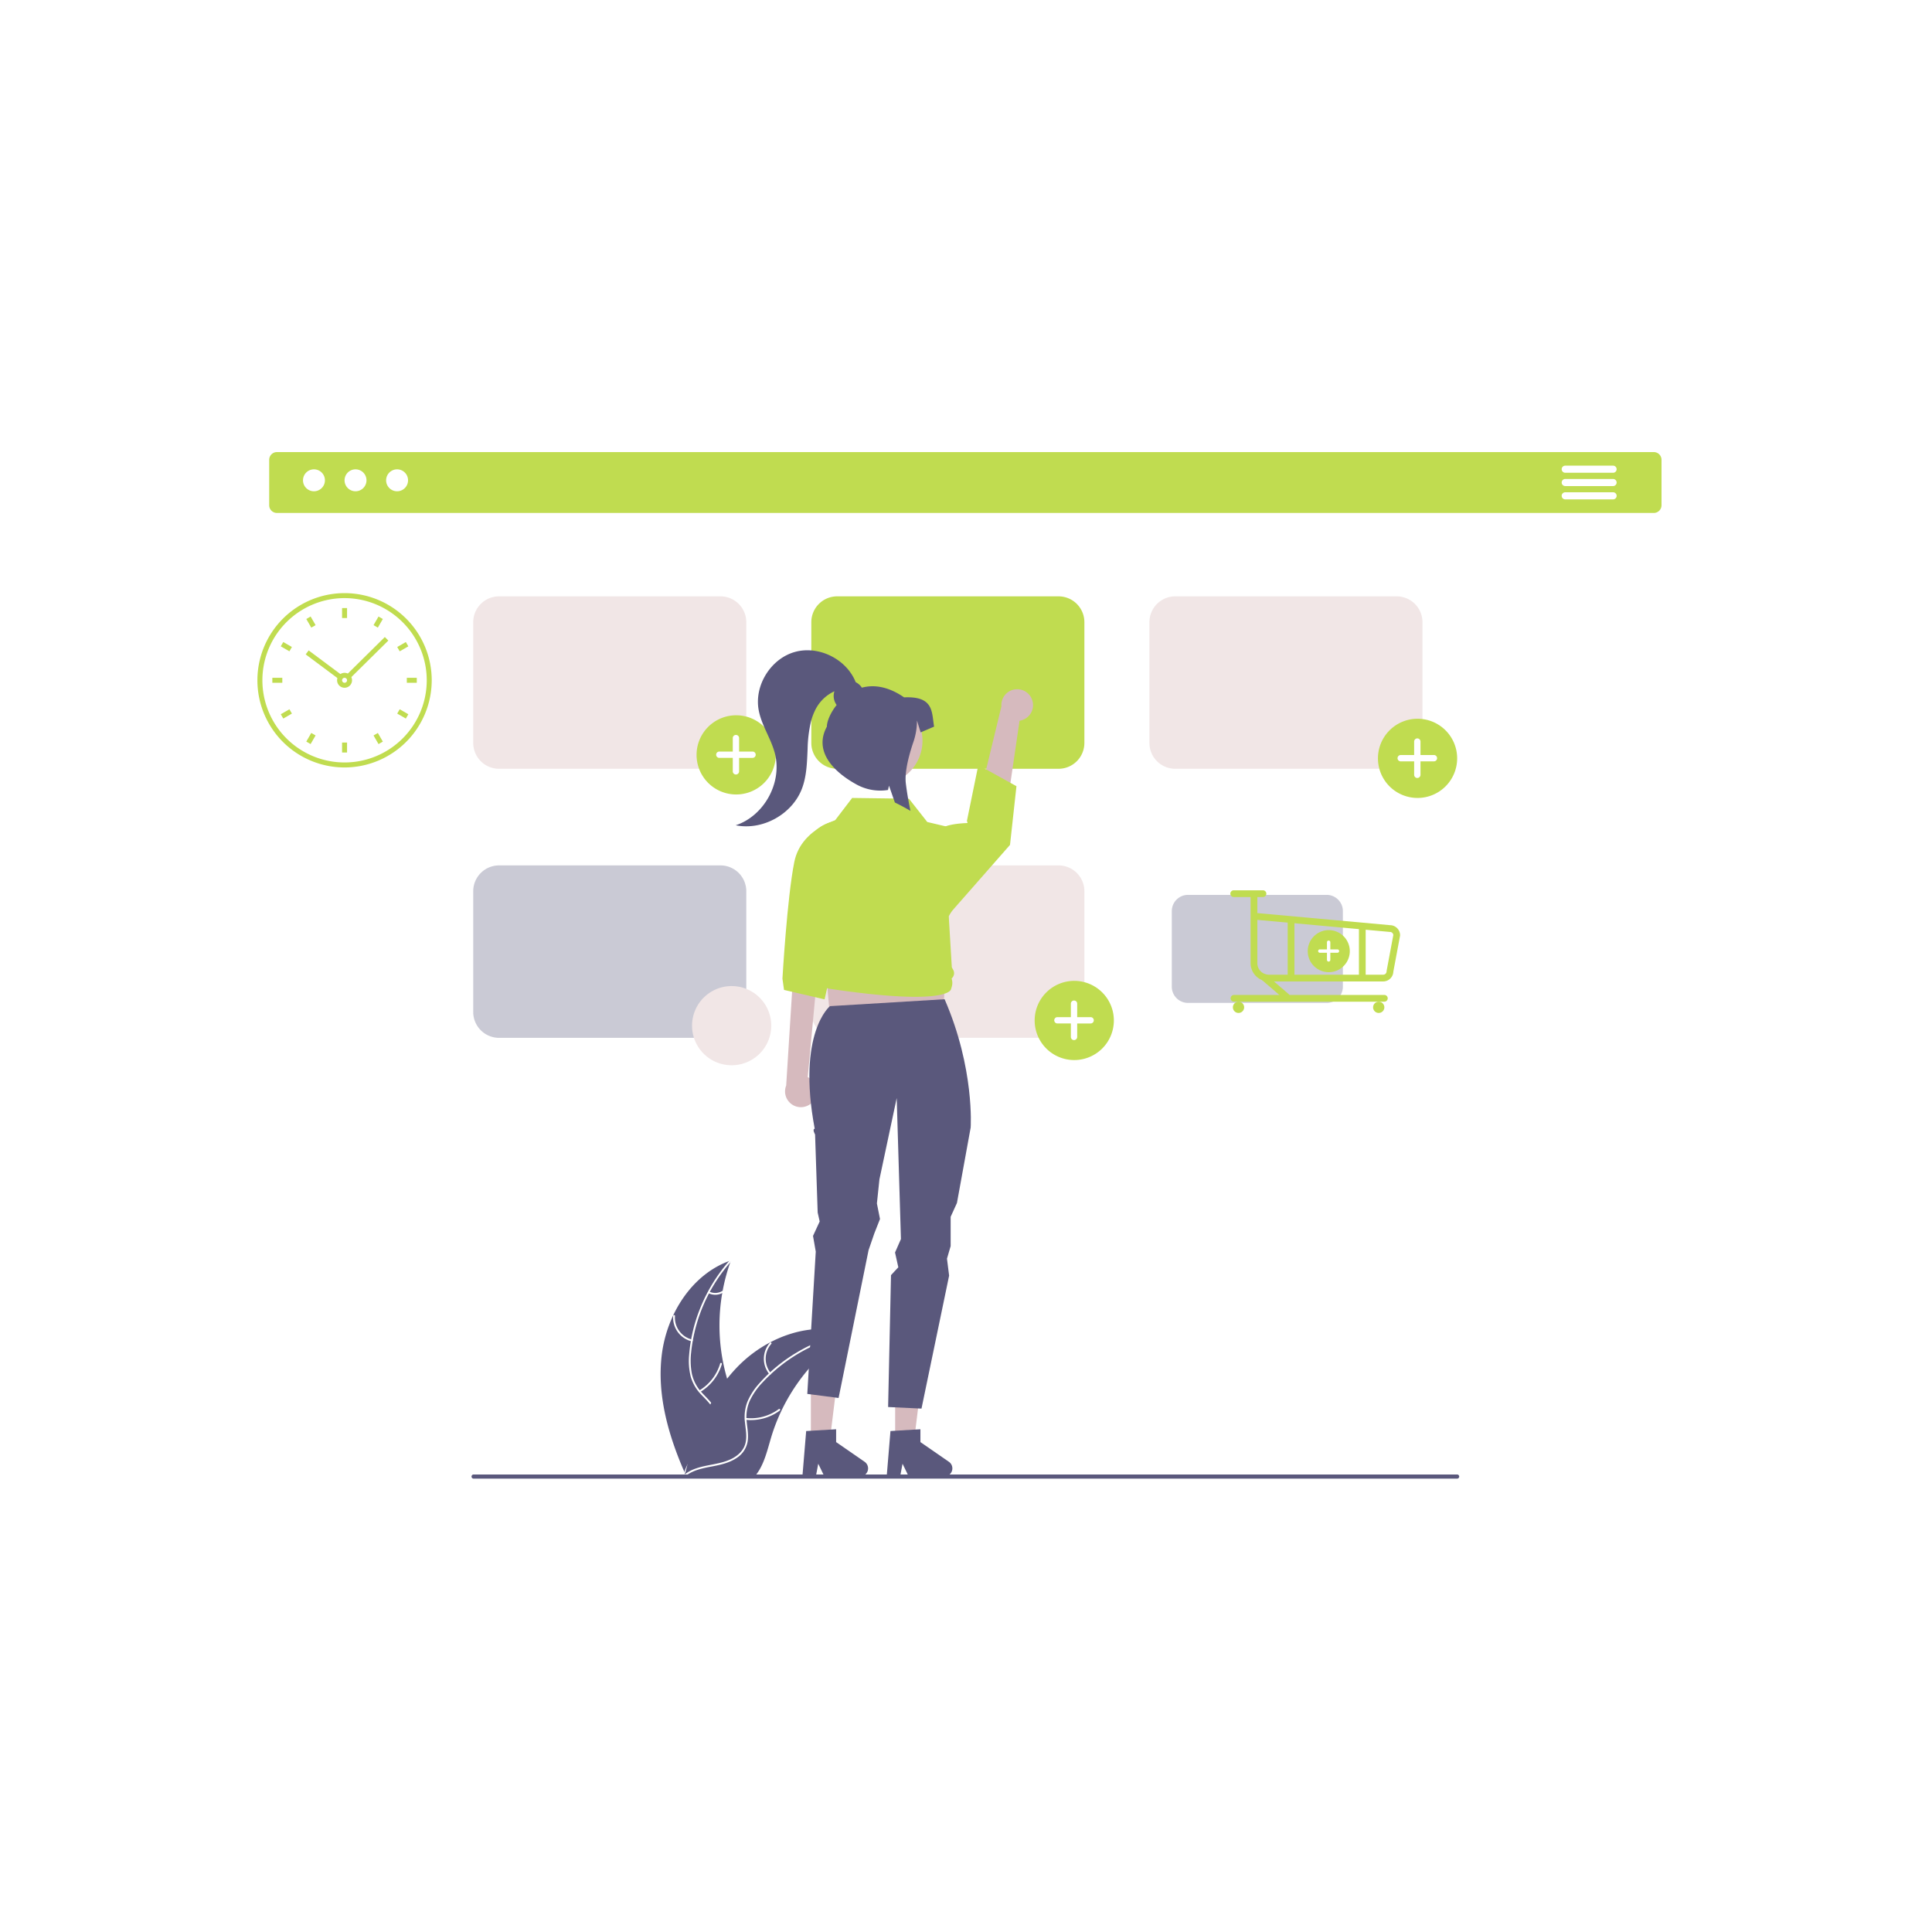 <svg xmlns="http://www.w3.org/2000/svg" xmlns:xlink="http://www.w3.org/1999/xlink" width="1500" height="1500" viewBox="0 0 1500 1500">
  <rect x="0" y="0" width="1500" height="1500" fill="#333333" stroke="none"/>
  <defs>
    <clipPath id="clip-undraw_add_to_cart_re_wrdo">
      <rect width="1500" height="1500"/>
    </clipPath>
  </defs>
  <g id="undraw_add_to_cart_re_wrdo" clip-path="url(#clip-undraw_add_to_cart_re_wrdo)">
    <rect width="1500" height="1500" fill="#fff"/>
    <g id="undraw_add_to_cart_re_wrdo-2" data-name="undraw_add_to_cart_re_wrdo">
      <rect id="Rectangle_2123" data-name="Rectangle 2123" width="1500" height="1500" fill="#fff" opacity="0"/>
      <path id="Path_14820" data-name="Path 14820" d="M1284.01,398.254H214.988A6,6,0,0,1,209,392.259V356.995A6,6,0,0,1,214.988,351H1284.01a6.006,6.006,0,0,1,5.99,5.995v35.264a6,6,0,0,1-5.99,5.995Z" fill="#c0dc50"/>
      <path id="Path_14821" data-name="Path 14821" d="M243.75,381.419a8.512,8.512,0,1,0-8.5-8.511A8.506,8.506,0,0,0,243.75,381.419Z" fill="#fff"/>
      <path id="Path_14822" data-name="Path 14822" d="M276.019,381.419a8.512,8.512,0,1,0-8.5-8.511A8.506,8.506,0,0,0,276.019,381.419Z" fill="#fff"/>
      <path id="Path_14823" data-name="Path 14823" d="M308.289,381.419a8.512,8.512,0,1,0-8.5-8.511A8.506,8.506,0,0,0,308.289,381.419Z" fill="#fff"/>
      <path id="Path_14824" data-name="Path 14824" d="M1252.4,367.049h-37.16a2.756,2.756,0,0,1,0-5.512h37.16a2.757,2.757,0,0,1,2.75,2.751,2.752,2.752,0,0,1-2.74,2.761Z" fill="#fff"/>
      <path id="Path_14825" data-name="Path 14825" d="M1252.4,377.383h-37.16a2.756,2.756,0,0,1,0-5.512h37.16a2.757,2.757,0,0,1,2.75,2.751,2.752,2.752,0,0,1-2.74,2.761Z" fill="#fff"/>
      <path id="Path_14826" data-name="Path 14826" d="M1252.4,387.717h-37.16a2.756,2.756,0,1,1,0-5.512h37.16a2.756,2.756,0,0,1,.01,5.512Z" fill="#fff"/>
      <path id="Path_14827" data-name="Path 14827" d="M513.818,1051.76c3.934-31.67,23.537-62.872,53.7-73.178a147.193,147.193,0,0,0,.007,100.948c4.635,12.55,11.1,26.03,6.736,38.69-2.712,7.87-9.349,13.89-16.768,17.66s-15.652,5.56-23.783,7.32l-1.6,1.32C519.207,1115.34,509.884,1083.43,513.818,1051.76Z" fill="#5a587c"/>
      <path id="Path_14828" data-name="Path 14828" d="M567.821,979.18a125.764,125.764,0,0,0-31.2,70.73,54.2,54.2,0,0,0,.615,16.95,31.021,31.021,0,0,0,7.711,14.39c3.475,3.83,7.472,7.33,9.959,11.94a19.006,19.006,0,0,1,.928,15.51c-2.2,6.31-6.523,11.44-10.929,16.32-4.892,5.42-10.06,10.97-12.139,18.15-.252.87-1.586.42-1.334-.44,3.618-12.5,15.731-19.59,21.507-30.84,2.7-5.26,3.827-11.35,1.3-16.89-2.21-4.85-6.328-8.47-9.881-12.31a33.131,33.131,0,0,1-8.063-13.8,50.051,50.051,0,0,1-1.264-16.86,122.04,122.04,0,0,1,8.9-37.05,127.994,127.994,0,0,1,22.971-36.854c.6-.674,1.526.386.929,1.055Z" fill="#fff"/>
      <path id="Path_14829" data-name="Path 14829" d="M536.994,1041.4a18.854,18.854,0,0,1-14.335-19.75.681.681,0,0,1,.238-.47.7.7,0,0,1,.5-.18.7.7,0,0,1,.668.72,17.46,17.46,0,0,0,13.373,18.34C538.314,1040.27,537.869,1041.61,536.994,1041.4Z" fill="#fff"/>
      <path id="Path_14830" data-name="Path 14830" d="M542.924,1079.55a36.341,36.341,0,0,0,16.21-20.93c.255-.87,1.589-.43,1.334.44a37.787,37.787,0,0,1-16.912,21.74C542.777,1081.26,542.15,1080.01,542.924,1079.55Z" fill="#fff"/>
      <path id="Path_14831" data-name="Path 14831" d="M550.726,1002.81a10.62,10.62,0,0,0,10.1-.52c.773-.47,1.4.79.632,1.26a11.9,11.9,0,0,1-11.175.59.723.723,0,0,1-.4-.35.749.749,0,0,1-.048-.54.7.7,0,0,1,.352-.4A.669.669,0,0,1,550.726,1002.81Z" fill="#fff"/>
      <path id="Path_14832" data-name="Path 14832" d="M659.474,1035.14c-.474.31-.948.62-1.423.94a141.608,141.608,0,0,0-17.95,14.03c-.439.4-.878.8-1.3,1.2a148.335,148.335,0,0,0-32.143,44.05,144.077,144.077,0,0,0-7.873,20.4c-2.905,9.65-5.288,20.34-11.038,28.24a24.707,24.707,0,0,1-1.921,2.37H533.853c-.118-.06-.237-.1-.355-.16l-2.075.09c.083-.37.178-.75.261-1.11.047-.22.107-.43.154-.65.035-.14.071-.28.095-.41.012-.05.024-.1.035-.13.024-.13.06-.25.084-.37.521-2.12,1.059-4.25,1.612-6.37,0-.02,0-.02.012-.03a211.674,211.674,0,0,1,17.784-46.74c.238-.44.475-.89.736-1.33a136.776,136.776,0,0,1,12.319-18.71,120.2,120.2,0,0,1,8.074-9.25,100.8,100.8,0,0,1,25.231-18.92c18.639-9.85,40.217-13.63,60.137-7.61C658.466,1034.82,658.965,1034.98,659.474,1035.14Z" fill="#5a587c"/>
      <path id="Path_14833" data-name="Path 14833" d="M659.357,1035.81a125.437,125.437,0,0,0-67.449,37.66,54.132,54.132,0,0,0-9.7,13.9,31.077,31.077,0,0,0-2.5,16.14c.476,5.15,1.558,10.36.776,15.53a18.975,18.975,0,0,1-8.59,12.95c-5.544,3.71-12.089,5.21-18.541,6.45-7.163,1.37-14.625,2.69-20.6,7.17-.725.54-1.524-.62-.8-1.16,10.4-7.79,24.34-6.16,35.718-11.66,5.31-2.57,9.879-6.75,11.194-12.7,1.15-5.2.039-10.58-.488-15.78a33.155,33.155,0,0,1,1.858-15.88,50.117,50.117,0,0,1,9.13-14.22,121.912,121.912,0,0,1,29.383-24.23,128.012,128.012,0,0,1,40.505-15.58c.885-.17.987,1.23.108,1.41Z" fill="#fff"/>
      <path id="Path_14834" data-name="Path 14834" d="M597.328,1066.9a18.869,18.869,0,0,1,.432-24.41c.6-.68,1.679.22,1.078.9a17.479,17.479,0,0,0-.355,22.71C599.059,1066.8,597.9,1067.6,597.328,1066.9Z" fill="#fff"/>
      <path id="Path_14835" data-name="Path 14835" d="M579.123,1100.93a36.216,36.216,0,0,0,25.528-6.94c.727-.54,1.526.62.8,1.16a37.76,37.76,0,0,1-26.579,7.17C577.971,1102.22,578.227,1100.83,579.123,1100.93Z" fill="#fff"/>
      <path id="Path_14836" data-name="Path 14836" d="M631.5,1044.37a10.705,10.705,0,0,0,8.375,5.68c.9.08.644,1.47-.251,1.38a11.972,11.972,0,0,1-9.279-6.26.75.75,0,0,1-.1-.53.724.724,0,0,1,.282-.45.657.657,0,0,1,.525-.11.667.667,0,0,1,.453.29Z" fill="#fff"/>
      <path id="Path_14837" data-name="Path 14837" d="M559.384,596.881H387.451a20.074,20.074,0,0,1-20.04-20.064V483.063A20.074,20.074,0,0,1,387.451,463H559.384a20.074,20.074,0,0,1,20.04,20.063v93.754a20.074,20.074,0,0,1-20.04,20.064Z" fill="#f1e6e6"/>
      <path id="Path_14838" data-name="Path 14838" d="M821.876,596.881H649.943a20.074,20.074,0,0,1-20.04-20.064V483.063A20.074,20.074,0,0,1,649.943,463H821.876a20.074,20.074,0,0,1,20.04,20.063v93.754a20.074,20.074,0,0,1-20.04,20.064Z" fill="#c0dc50"/>
      <path id="Path_14839" data-name="Path 14839" d="M1084.37,596.881H912.435A20.074,20.074,0,0,1,892.4,576.817V483.063A20.074,20.074,0,0,1,912.435,463H1084.37a20.081,20.081,0,0,1,20.04,20.063v93.754a20.081,20.081,0,0,1-20.04,20.064Z" fill="#f1e6e6"/>
      <path id="Path_14840" data-name="Path 14840" d="M559.384,805.776H387.451a20.076,20.076,0,0,1-20.04-20.065V691.958a20.072,20.072,0,0,1,20.04-20.063H559.384a20.072,20.072,0,0,1,20.04,20.062v93.754a20.076,20.076,0,0,1-20.04,20.065Z" fill="rgba(90,88,124,0.32)"/>
      <path id="Path_14841" data-name="Path 14841" d="M821.876,805.776H649.943a20.076,20.076,0,0,1-20.04-20.065V691.958a20.072,20.072,0,0,1,20.04-20.063H821.876a20.072,20.072,0,0,1,20.04,20.062v93.754a20.076,20.076,0,0,1-20.04,20.065Z" fill="#f1e6e6"/>
      <path id="Path_14842" data-name="Path 14842" d="M834.016,823.027a30.744,30.744,0,1,0-30.707-30.744A30.725,30.725,0,0,0,834.016,823.027Z" fill="#c0dc50"/>
      <path id="Path_14843" data-name="Path 14843" d="M846.768,789.7H836.327V779.249a2.456,2.456,0,0,0-2.456-2.46h0a2.45,2.45,0,0,0-1.737.721,2.436,2.436,0,0,0-.533.8,2.477,2.477,0,0,0-.187.942V789.7H820.973a2.458,2.458,0,0,0-2.456,2.459h0a2.456,2.456,0,0,0,2.456,2.46h10.441v10.453a2.477,2.477,0,0,0,.187.942,2.456,2.456,0,0,0,2.27,1.518h0a2.46,2.46,0,0,0,2.457-2.46V794.621h10.44a2.454,2.454,0,0,0,1.737-.72,2.459,2.459,0,0,0,.72-1.74h0a2.46,2.46,0,0,0-1.517-2.272,2.445,2.445,0,0,0-.94-.187Z" fill="#fff"/>
      <path id="Path_14844" data-name="Path 14844" d="M1100.55,619.524a30.745,30.745,0,1,0-30.71-30.745A30.719,30.719,0,0,0,1100.55,619.524Z" fill="#c0dc50"/>
      <path id="Path_14845" data-name="Path 14845" d="M1113.3,586.2h-10.44V575.745a2.529,2.529,0,0,0-.19-.941,2.362,2.362,0,0,0-.53-.8,2.464,2.464,0,0,0-1.74-.721h0a2.464,2.464,0,0,0-1.74.721,2.494,2.494,0,0,0-.72,1.739V586.2H1087.5a2.462,2.462,0,0,0-.94.187,2.437,2.437,0,0,0-.79.533,2.57,2.57,0,0,0-.54.8,2.528,2.528,0,0,0-.18.942h0a2.523,2.523,0,0,0,.18.941,2.57,2.57,0,0,0,.54.8,2.437,2.437,0,0,0,.79.533,2.462,2.462,0,0,0,.94.187h10.44V601.57a2.493,2.493,0,0,0,.72,1.74,2.468,2.468,0,0,0,1.74.72h0a2.458,2.458,0,0,0,2.46-2.46V591.117h10.44a2.469,2.469,0,0,0,1.74-.72,2.725,2.725,0,0,0,.53-.8,2.539,2.539,0,0,0,.19-.942h0a2.533,2.533,0,0,0-.19-.941,2.725,2.725,0,0,0-.53-.8,2.469,2.469,0,0,0-1.74-.72Z" fill="#fff"/>
      <path id="Path_14846" data-name="Path 14846" d="M571.524,616.828a30.744,30.744,0,1,0-30.708-30.744A30.725,30.725,0,0,0,571.524,616.828Z" fill="#c0dc50"/>
      <path id="Path_14847" data-name="Path 14847" d="M584.276,583.5H573.835V573.05a2.456,2.456,0,0,0-2.456-2.46h0a2.454,2.454,0,0,0-.941.187,2.46,2.46,0,0,0-1.516,2.273h0V583.5H558.481a2.459,2.459,0,0,0-2.457,2.459h0a2.458,2.458,0,0,0,2.457,2.46h10.441v10.453a2.459,2.459,0,0,0,2.457,2.46h0a2.46,2.46,0,0,0,2.456-2.46V588.422h10.441a2.46,2.46,0,0,0,2.457-2.46h0a2.46,2.46,0,0,0-2.457-2.46h0Z" fill="#fff"/>
      <path id="Path_14848" data-name="Path 14848" d="M801.428,543.615a12.219,12.219,0,0,1-9.855,15.936l-14.2,97.036L754.082,645.2l23.427-96.86a12.274,12.274,0,0,1,23.919-4.722Z" fill="#d6babe"/>
      <path id="Path_14849" data-name="Path 14849" d="M631.835,854.4a12.229,12.229,0,0,0-4.7-18.143l9.579-103.216-20.063,10.3-6.265,99.462a12.277,12.277,0,0,0,21.45,11.6Z" fill="#d6babe"/>
      <path id="Path_14850" data-name="Path 14850" d="M645.542,802.191l86.1-3.316,4.967-89.516H637.264Z" fill="#d6babe"/>
      <path id="Path_14851" data-name="Path 14851" d="M629.562,1118.32h14.713l7-56.81H629.56Z" fill="#d6babe"/>
      <path id="Path_14852" data-name="Path 14852" d="M625.913,1111.06l23.258-1.39v9.97l22.112,15.29a6.231,6.231,0,0,1-3.537,11.36H640.057l-4.773-9.86-1.864,9.86H622.98Z" fill="#5a587c"/>
      <path id="Path_14853" data-name="Path 14853" d="M695,1118.32h14.713l7-56.81H695Z" fill="#d6babe"/>
      <path id="Path_14854" data-name="Path 14854" d="M644.347,781.177s-25.761,20.823-11.8,95.186c-2.126.254.282,4.451.282,4.451l2.015,60.592,1.557,6.945-5.177,11.205,2.134,12.176-6.58,110.5,24.307,3.15L674.35,970.631l4.43-12.9,4.444-11.308-2.4-12.059,1.966-18.717L696.2,852.534l3.283,109.458-4.581,10.45,2.55,11.471L691.774,990,689.53,1092.41l25.918,1.22,21.445-103.24-1.662-13.175,2.853-9.741V944.721l4.886-10.739,10.653-58.554s3.214-45.766-20.234-99.621Z" fill="#5a587c"/>
      <path id="Path_14855" data-name="Path 14855" d="M654.846,634.963s-32.538,6.443-38.144,34.224-9.214,90.651-9.214,90.651l1.228,8.755,31.475,7.307,20.088-88.09Z" fill="#c0dc50"/>
      <path id="Path_14856" data-name="Path 14856" d="M729.1,644.34s3.3-4.627,21.768-5.341c.76-.029-.181-1.54-.181-1.54l8.882-43.467,29.6,16.409-5,45.57-48.642,55.391Z" fill="#c0dc50"/>
      <path id="Path_14857" data-name="Path 14857" d="M710.651,773.923c-13.936,0-34.913-1.538-66.492-6.232a9.651,9.651,0,0,1-8.1-8.085,7.319,7.319,0,0,1-1.226-8.3l.029-.058-.715-.844a7.824,7.824,0,0,1-.521-9.449l-9.78-70.047a29.51,29.51,0,0,1,20.5-32.374l3.611-1.125,13.652-17.88.27,0,43.83.585L719.935,638.2l22.993,5.428.059.35,5.339,30.881c2.777,16.062-3.591,22.38-11.719,36.505l2.386,39.669L740.075,753a5.34,5.34,0,0,1-1.276,6.7,10.4,10.4,0,0,1,.141,6.432l-.562,1.861c0,.053-.149.81-1.363,1.733C734.826,771.385,728.541,773.923,710.651,773.923Z" fill="#c0dc50"/>
      <path id="Path_14858" data-name="Path 14858" d="M691.353,1111.06l23.257-1.39v9.97l22.112,15.29a6.231,6.231,0,0,1-3.537,11.36H705.5l-4.773-9.86-1.863,9.86H688.42Z" fill="#5a587c"/>
      <path id="Path_14859" data-name="Path 14859" d="M715.781,580.565a34.363,34.363,0,1,0-39.423,28.448A34.4,34.4,0,0,0,715.781,580.565Z" fill="#d6babe"/>
      <path id="Path_14860" data-name="Path 14860" d="M701.955,541.439c-12.594-8.672-23.684-9.993-32.8-7.533a11.984,11.984,0,0,0-4.79-4.259c-7.106-17.925-28.729-28.689-47.285-23.456-18.677,5.266-31.563,25.979-28.049,45.084,2.178,11.842,9.622,22.1,12.616,33.759,5.8,22.576-8.343,48.437-30.462,55.714,20.943,4.21,43.995-8.6,51.508-28.616,3.649-9.724,3.869-20.34,4.333-30.717a101.984,101.984,0,0,1,2.615-21.271,45.5,45.5,0,0,1,3.381-9.057A30.978,30.978,0,0,1,647.842,536.7a11.846,11.846,0,0,0,1.726,10.651c-4.911,6.159-7.585,12.821-7.585,16.81-10.2,18.669,4.388,34.705,23.035,44.92a38.17,38.17,0,0,0,24.409,4.26l.78-3.334,1.057,3,3.529,10.069q6.1,2.958,12.1,6.484c-1.52-7.145-2.749-14.277-3.6-21.25-1.171-9.49,2.912-23.619,5.857-32.211a50.769,50.769,0,0,0,2.773-16.459v-.245l2.868,9.222,10.44-4.459C723.3,553,725.241,540.341,701.955,541.439Z" fill="#5a587c"/>
      <path id="Path_14861" data-name="Path 14861" d="M1131.32,1148H367.679a1.591,1.591,0,0,1-1.128-.47,1.613,1.613,0,0,1,0-2.27,1.591,1.591,0,0,1,1.128-.47H1131.32a1.6,1.6,0,0,1,0,3.21Z" fill="#5a587c"/>
      <path id="Path_14862" data-name="Path 14862" d="M568.014,827.068a30.744,30.744,0,1,0-30.708-30.744A30.725,30.725,0,0,0,568.014,827.068Z" fill="#f1e6e6"/>
      <path id="Path_14863" data-name="Path 14863" d="M1030.05,778.654H922.341a12.576,12.576,0,0,1-12.554-12.569V707.353a12.575,12.575,0,0,1,12.554-12.568H1030.05a12.573,12.573,0,0,1,12.55,12.568v58.732a12.574,12.574,0,0,1-12.55,12.569Z" fill="rgba(90,88,124,0.32)"/>
      <path id="Path_14864" data-name="Path 14864" d="M1031.63,754.8a16.326,16.326,0,1,0-16.3-16.327A16.317,16.317,0,0,0,1031.63,754.8Z" fill="#c0dc50"/>
      <path id="Path_14865" data-name="Path 14865" d="M1038.41,737.1h-5.55v-5.552a1.326,1.326,0,0,0-.38-.923,1.348,1.348,0,0,0-.42-.283,1.305,1.305,0,0,0-1.81,1.206V737.1h-5.54a1.3,1.3,0,0,0-1.31,1.306h0a1.428,1.428,0,0,0,.1.5,1.391,1.391,0,0,0,.28.423,1.411,1.411,0,0,0,.43.284,1.331,1.331,0,0,0,.5.1h5.54v5.551a1.326,1.326,0,0,0,.38.924,1.334,1.334,0,0,0,.93.382h0a1.3,1.3,0,0,0,1.3-1.306v-5.551h5.55a1.3,1.3,0,0,0,1.3-1.306h0a1.326,1.326,0,0,0-.38-.924,1.313,1.313,0,0,0-.43-.283,1.227,1.227,0,0,0-.49-.1Z" fill="#fff"/>
      <path id="Path_14866" data-name="Path 14866" d="M1073.93,761.988H985.168a14.234,14.234,0,0,1-14.21-14.226V694.717a2.618,2.618,0,0,1,5.236,0v14.206l103.1,9.383a7.873,7.873,0,0,1,7.73,7.862,2.61,2.61,0,0,1-.05.483l-5.19,27.742a7.879,7.879,0,0,1-7.85,7.595Zm-97.736-47.8v33.576a8.988,8.988,0,0,0,8.974,8.984h88.762a2.626,2.626,0,0,0,1.85-.768,2.673,2.673,0,0,0,.77-1.853,2.611,2.611,0,0,1,.04-.483l5.18-27.676a2.619,2.619,0,0,0-2.61-2.419,2.212,2.212,0,0,1-.23-.011Z" fill="#c0dc50"/>
      <path id="Path_14867" data-name="Path 14867" d="M961.582,786.449a4.368,4.368,0,1,0-4.363-4.368A4.365,4.365,0,0,0,961.582,786.449Z" fill="#c0dc50"/>
      <path id="Path_14868" data-name="Path 14868" d="M1070.44,786.449a4.368,4.368,0,1,0-4.37-4.368A4.362,4.362,0,0,0,1070.44,786.449Z" fill="#c0dc50"/>
      <path id="Path_14869" data-name="Path 14869" d="M1074.8,777.713H958.092a2.621,2.621,0,0,1,0-5.242H1074.8a2.621,2.621,0,0,1,0,5.242Z" fill="#c0dc50"/>
      <path id="Path_14870" data-name="Path 14870" d="M980.557,696.463H957.869a2.621,2.621,0,0,1,0-5.242h22.688a2.621,2.621,0,0,1,0,5.242Z" fill="#c0dc50"/>
      <path id="Path_14871" data-name="Path 14871" d="M998.758,776.378a2.6,2.6,0,0,1-1.7-.633l-17.207-14.8a2.62,2.62,0,1,1,3.412-3.976l17.211,14.8a2.62,2.62,0,0,1,.82,1.332,2.546,2.546,0,0,1-.08,1.567,2.617,2.617,0,0,1-2.452,1.71Z" fill="#c0dc50"/>
      <path id="Path_14872" data-name="Path 14872" d="M1002.38,760.377a2.623,2.623,0,0,1-1-.2,2.679,2.679,0,0,1-.85-.568,2.726,2.726,0,0,1-.565-.85,2.616,2.616,0,0,1-.2-1V715.683a2.613,2.613,0,0,1,4.464-1.853,2.588,2.588,0,0,1,.77,1.853v42.073a2.655,2.655,0,0,1-.2,1,2.508,2.508,0,0,1-.57.851,2.571,2.571,0,0,1-1.85.767Z" fill="#c0dc50"/>
      <path id="Path_14873" data-name="Path 14873" d="M1057.68,760.377a2.624,2.624,0,0,1-1-.2,2.663,2.663,0,0,1-.85-.568,2.619,2.619,0,0,1-.56-.85,2.475,2.475,0,0,1-.2-1V719.178a2.622,2.622,0,0,1,2.61-2.616,2.622,2.622,0,0,1,2.62,2.616v38.578a2.655,2.655,0,0,1-.2,1,2.619,2.619,0,0,1-.56.85,2.8,2.8,0,0,1-.85.568,2.636,2.636,0,0,1-1.01.2Z" fill="#c0dc50"/>
      <g id="Group_421" data-name="Group 421" transform="translate(-124.759 293.832)">
        <g id="Group_413" data-name="Group 413" transform="translate(324.605 166.672)">
          <path id="Path_14905" data-name="Path 14905" d="M90.672,159.344a67.672,67.672,0,1,1,67.672-67.672A67.751,67.751,0,0,1,90.672,159.344Zm0-131.477a63.8,63.8,0,1,0,63.805,63.8A63.878,63.878,0,0,0,90.672,27.867Z" transform="translate(-23 -24)" fill="#c0dc50"/>
        </g>
        <path id="Path_14906" data-name="Path 14906" d="M43.03,65.982l30.8-30.418-2.718-2.753L40.729,62.823A3.6,3.6,0,0,1,43.03,65.982Z" transform="translate(352.434 167.933)" fill="#c0dc50"/>
        <path id="Path_14907" data-name="Path 14907" d="M61.247,55.074,35.005,35.5l-2.312,3.1L58.764,58.047A3.53,3.53,0,0,1,61.247,55.074Z" transform="translate(329.395 175.638)" fill="#c0dc50"/>
        <g id="XMLID_622_" transform="translate(386.477 228.544)">
          <g id="XMLID_623_">
            <g id="Group_414" data-name="Group 414">
              <path id="Path_14908" data-name="Path 14908" d="M44.8,51.6a5.8,5.8,0,1,1,5.8-5.8A5.808,5.808,0,0,1,44.8,51.6Zm0-7.734A1.933,1.933,0,1,0,46.734,45.8,1.934,1.934,0,0,0,44.8,43.867Z" transform="translate(-39 -40)" fill="#c0dc50"/>
            </g>
          </g>
        </g>
        <g id="XMLID_631_" transform="translate(336.206 178.272)">
          <g id="Group_415" data-name="Group 415" transform="translate(26.353 6.562)">
            <rect id="Rectangle_2134" data-name="Rectangle 2134" width="3.863" height="7.73" transform="matrix(-0.866, -0.5, 0.5, -0.866, 55.56, 8.625)" fill="#c0dc50"/>
            <rect id="Rectangle_2135" data-name="Rectangle 2135" width="3.867" height="7.734" transform="translate(3.349 99.031) rotate(-150.007)" fill="#c0dc50"/>
          </g>
          <g id="Group_416" data-name="Group 416" transform="translate(6.554 26.368)">
            <rect id="Rectangle_2136" data-name="Rectangle 2136" width="3.863" height="7.734" transform="matrix(-0.5, -0.866, 0.866, -0.5, 92.332, 7.212)" fill="#c0dc50"/>
            <rect id="Rectangle_2137" data-name="Rectangle 2137" width="3.867" height="7.734" transform="translate(1.933 59.412) rotate(-119.993)" fill="#c0dc50"/>
          </g>
          <g id="Group_417" data-name="Group 417" transform="translate(0 54.138)">
            <rect id="Rectangle_2138" data-name="Rectangle 2138" width="7.734" height="3.867" transform="translate(104.409)" fill="#c0dc50"/>
            <rect id="Rectangle_2139" data-name="Rectangle 2139" width="7.734" height="3.867" fill="#c0dc50"/>
          </g>
          <g id="Group_418" data-name="Group 418" transform="translate(6.548 26.355)">
            <rect id="Rectangle_2140" data-name="Rectangle 2140" width="3.867" height="7.734" transform="translate(90.402 55.563) rotate(-59.991)" fill="#c0dc50"/>
            <rect id="Rectangle_2141" data-name="Rectangle 2141" width="3.867" height="7.734" transform="translate(0 3.349) rotate(-60.007)" fill="#c0dc50"/>
          </g>
          <g id="Group_419" data-name="Group 419" transform="translate(26.363 6.552)">
            <rect id="Rectangle_2142" data-name="Rectangle 2142" width="3.867" height="7.734" transform="translate(52.203 92.354) rotate(-29.993)" fill="#c0dc50"/>
            <rect id="Rectangle_2143" data-name="Rectangle 2143" width="3.867" height="7.734" transform="translate(0 1.933) rotate(-29.993)" fill="#c0dc50"/>
          </g>
          <g id="Group_420" data-name="Group 420" transform="translate(54.138)">
            <rect id="Rectangle_2144" data-name="Rectangle 2144" width="3.867" height="7.734" transform="translate(0 104.408)" fill="#c0dc50"/>
            <rect id="Rectangle_2145" data-name="Rectangle 2145" width="3.867" height="7.734" fill="#c0dc50"/>
          </g>
        </g>
      </g>
    </g>
  </g>
</svg>
